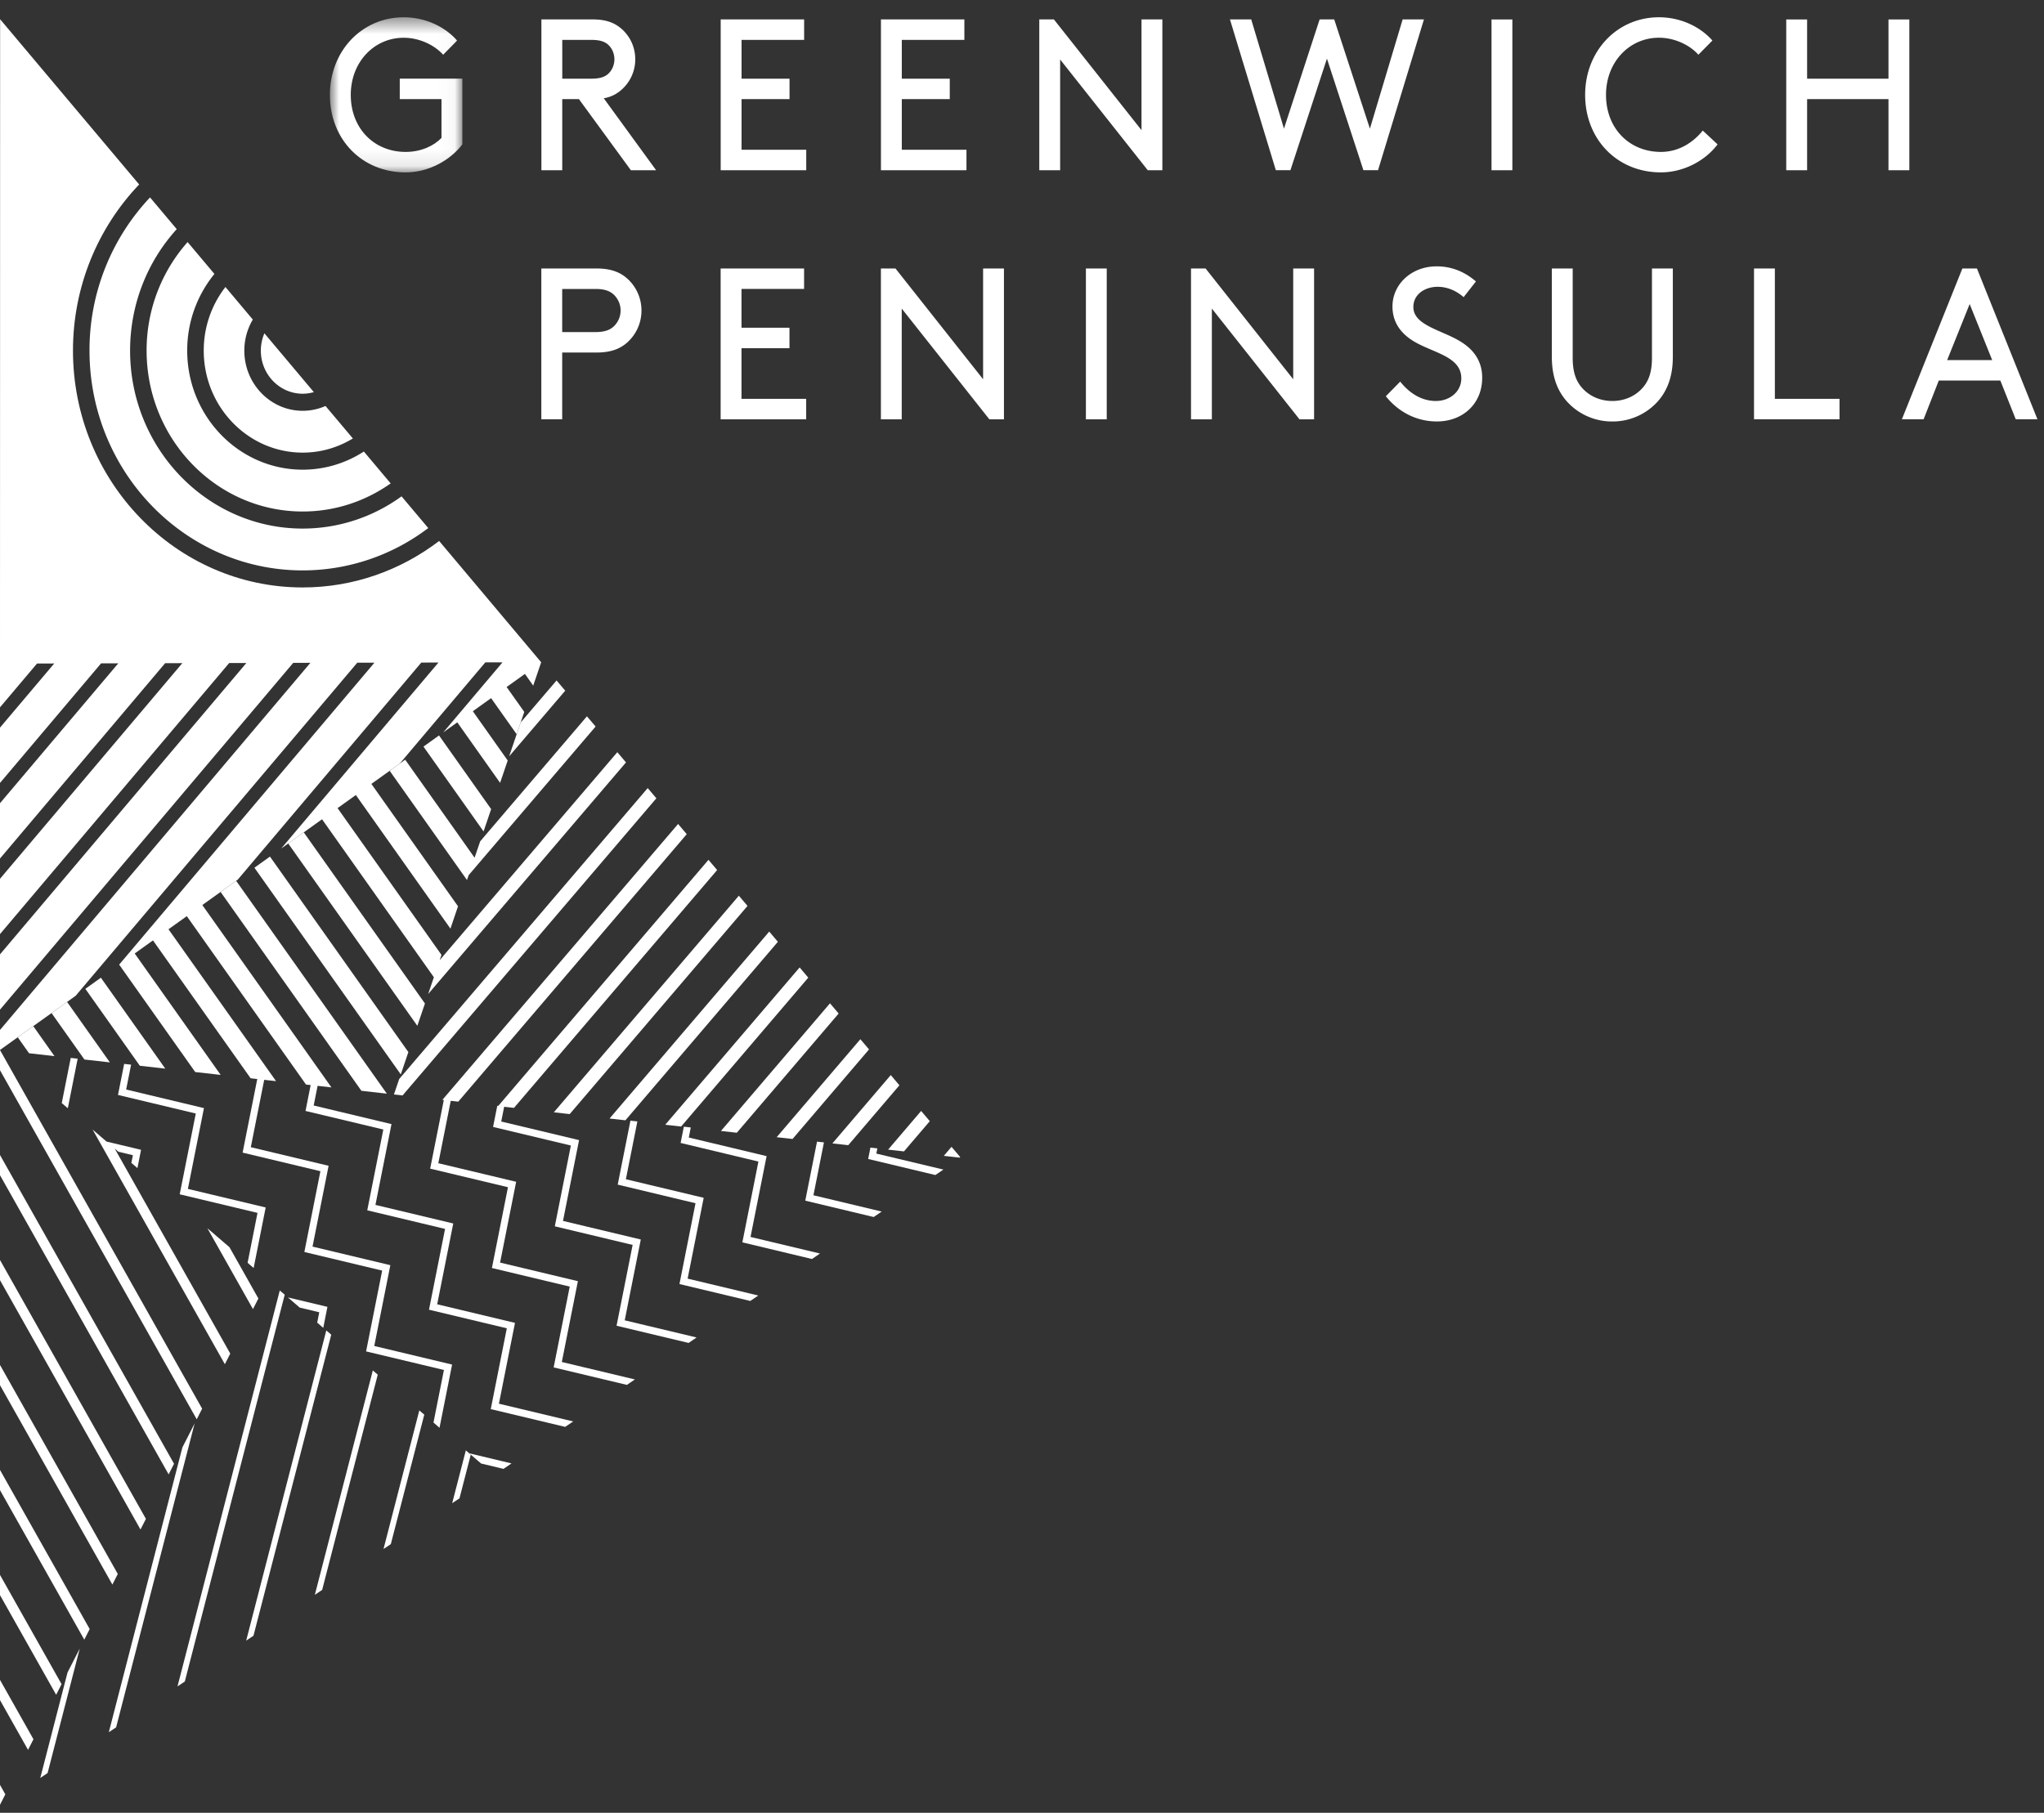 <svg width="124" height="110" viewBox="0 0 124 110" xmlns="http://www.w3.org/2000/svg" xmlns:xlink="http://www.w3.org/1999/xlink"><rect x="0" y="0" width="124" height="110" fill="#333333" stroke="none"/><title>Logo full Copy</title><defs><path id="a" d="M.935.485h8.037v9.413H.935z"></path></defs><g fill="none" fill-rule="evenodd"><g transform="translate(19.077 .563)"><mask id="b" fill="#fff"><use xlink:href="#a"></use></mask><path d="M5.53 9.898c1.366 0 2.682-.706 3.442-1.7V4.21H5.175v1.243h2.531v2.353c-.468.484-1.24.85-2.177.85-1.885 0-3.327-1.4-3.327-3.464 0-1.974 1.404-3.465 3.214-3.465.949 0 1.873.446 2.392 1.032l.847-.862C7.883 1.02 6.68.485 5.416.485 2.86.485.936 2.55.936 5.192c0 2.706 1.948 4.706 4.593 4.706" fill="#FFF" mask="url(#b)"></path></g><path d="M34.11 6.015h1.011l3.151 4.314h1.532l-3.177-4.366a2.1 2.1 0 0 0 1.038-.483 2.452 2.452 0 0 0 .873-1.883c0-.76-.34-1.439-.873-1.882-.405-.34-.91-.537-1.721-.537h-3.1v9.151h1.265V6.015zm0-3.594h1.77c.57 0 .862.13 1.064.34.202.208.329.51.329.836 0 .326-.127.628-.329.837-.202.209-.494.34-1.064.34h-1.77V2.42zM43.721 1.178v9.152h5.19V9.087h-3.924V6.016h2.91V4.774h-2.91V2.42h3.796V1.178zM53.443 1.178v9.152h5.188V9.087h-3.923V6.016h2.91V4.774h-2.91V2.42h3.796V1.178zM69.25 1.178v6.72l-5.315-6.72h-.886v9.152h1.265V3.61l5.316 6.72h.885V1.178zM85.092 1.178l-1.986 6.628-2.165-6.628h-.885l-2.164 6.628-1.987-6.628h-1.29l2.784 9.15h.885l2.215-6.77 2.213 6.77h.887l2.785-9.15zM90.483 10.33h1.265V1.18h-1.265zM100.757 9.218c-1.886 0-3.328-1.398-3.328-3.464 0-1.974 1.404-3.465 3.213-3.465.95 0 1.873.445 2.391 1.033l.85-.863c-.772-.876-1.975-1.411-3.24-1.411-2.556 0-4.48 2.065-4.48 4.706 0 2.706 1.949 4.706 4.594 4.706 1.366 0 2.682-.693 3.441-1.699l-.899-.838c-.492.615-1.353 1.295-2.542 1.295M114.565 1.179v3.595h-4.936V1.18h-1.266v9.15h1.266V6.016h4.936v4.313h1.265v-9.15zM34.106 21.391h2.089c.86 0 1.417-.222 1.847-.601a2.59 2.59 0 0 0 .873-1.948c0-.785-.342-1.477-.873-1.948-.43-.38-.988-.602-1.847-.602H32.84v9.151h1.266v-4.052zm0-3.857h2.024c.608 0 .937.158 1.165.405.215.237.354.55.354.903s-.139.666-.354.902c-.228.248-.557.406-1.165.406h-2.024v-2.616zM48.907 24.202h-3.923V21.13h2.91v-1.243h-2.91v-2.354h3.796v-1.241h-5.062v9.152h5.189zM59.64 23.012l-5.315-6.72h-.885v9.152h1.264v-6.72l5.315 6.72h.886v-9.151H59.64zM65.876 25.445h1.265v-9.152h-1.265zM78.453 23.012l-5.315-6.72h-.885v9.152h1.265v-6.72l5.315 6.72h.886v-9.151h-1.266z" fill="#FFF"></path><g fill="#FFF"><path d="M88.766 20.83c-1.14-.785-3.024-1.034-3.024-2.198 0-.797.733-1.229 1.468-1.229.556 0 1.101.209 1.581.628l.747-.953c-.47-.406-1.253-.916-2.379-.916-1.544 0-2.684 1.098-2.684 2.432 0 .954.494 1.581 1.128 2.012 1.175.798 3.048.954 3.048 2.354 0 .823-.72 1.372-1.543 1.372-.911 0-1.645-.522-2.164-1.176l-.872.888c.784.98 1.885 1.53 3.1 1.53 1.543 0 2.746-1.046 2.746-2.654 0-1.045-.558-1.685-1.152-2.09M100.217 21.718c0 .863-.202 1.398-.557 1.804-.442.51-1.1.81-1.848.81-.746 0-1.404-.3-1.847-.81-.354-.406-.557-.94-.557-1.804v-5.426h-1.265v5.36c0 1.23.354 2.08.924 2.72a3.678 3.678 0 0 0 2.745 1.203 3.678 3.678 0 0 0 2.746-1.204c.57-.64.925-1.49.925-2.718v-5.36h-1.266v5.425z"></path></g><path fill="#FFF" d="M107.673 16.293h-1.265v9.15h5.187v-1.24h-3.922zM119.048 16.293l-3.67 9.15h1.317l.923-2.352h3.733l.935 2.352h1.317l-3.67-9.15h-.885zm.443 2.157l1.366 3.4h-2.732l1.366-3.4zM1.076 62.942l.686.969 1.543.175-1.287-1.82zM3.127 61.472l1.995 2.82 1.543.173-2.596-3.669zM5.178 60.002l3.305 4.668 1.544.175-3.907-5.518zM13.383 54.123l8.541 12.066 1.544.175-9.143-12.917zM24.774 63.841l-8.397-11.864-.943.676 8.88 12.543zM25.779 60.892l-7.351-10.385-.943.676 7.833 11.064zM29.796 49.097l-3.163-4.47-.943.676 3.645 5.148zM31.587 43.838l-.7 2.056 3.403-3.984-.526-.62z"></path><path fill="#FFF" d="M23.64 46.773l4.69 6.627.101-.295 7.702-9.019-.526-.62-6.476 7.585-.34.995-4.21-5.948zM39.819 48.44l-.526-.62-15.075 17.653-.32.94.524.058zM33.598 67.495l.963.108 10.787-12.632-.525-.62zM47.191 57.148l-.525-.62-9.688 11.344.963.108zM40.357 68.25l.964.108 7.713-9.034-.524-.62zM44.7 68.735l6.177-7.234-.525-.62-6.615 7.746zM48.08 69.113l4.64-5.434-.525-.62-5.078 5.946zM50.497 69.382l.963.108 3.103-3.635-.524-.62zM56.407 68.032l-.526-.62-2.004 2.348.963.107zM57.257 70.137l.963.108.03-.036-.525-.62zM2.444 107.885l.443-.296 1.952-7.557-.743 1.455zM11.065 87.827l-4.464 17.284.443-.296 4.764-18.443zM16.973 78.305l-6.205 24.026.443-.295 6.062-23.473zM19.795 80.73l-4.86 18.822.442-.296 4.718-18.267zM19.1 96.773l.443-.296 3.374-13.062-.3-.258zM23.266 93.993l.443-.295 2.03-7.857-.301-.258zM27.432 91.214l.443-.296.685-2.651-.3-.258zM0 109.515l.323-.635-.323-.574zM0 103.163l1.701 3.018.329-.643L0 101.936zM0 96.793l3.407 6.046.328-.644L0 95.566zM0 90.423l5.113 9.072.328-.644L0 89.196zM0 84.053l6.818 12.099.328-.643L0 82.826zM0 77.682L8.523 92.81l.329-.644L0 76.456zM0 71.312l10.23 18.154.328-.644L0 70.086zM0 64.942l11.935 21.181.328-.644L0 63.716zM8.337 70.88l.22-1.11-2.094-.5-.845-.728 8.023 14.238.328-.644-7.01-12.441-.035-.03.258.223.88.21-.093.466zM15.675 78.793l-1.753-3.112-1.341-1.152 2.765 4.907z"></path><g fill="#FFF"><path d="M18.362 31.038c1.978 0 3.817-.63 5.338-1.705l-1.627-1.935a6.799 6.799 0 0 1-3.711 1.102c-3.862 0-7.005-3.241-7.005-7.224a7.33 7.33 0 0 1 1.651-4.653l-1.627-1.934a9.891 9.891 0 0 0-2.487 6.587c0 5.382 4.248 9.762 9.468 9.762"></path><path d="M18.362 23.891c.235 0 .462-.035.678-.097l-3-3.568a2.661 2.661 0 0 0-.216 1.05c0 1.442 1.139 2.615 2.538 2.615"></path><path d="M18.362 27.465c1.11 0 2.151-.314 3.045-.86l-1.66-1.97a3.432 3.432 0 0 1-1.385.292c-1.952 0-3.54-1.638-3.54-3.651 0-.69.19-1.334.514-1.885l-1.66-1.976a6.28 6.28 0 0 0-1.316 3.86c0 3.414 2.692 6.19 6.002 6.19"></path><path d="M18.362 34.612a12.6 12.6 0 0 0 7.618-2.569l-1.62-1.925a10.191 10.191 0 0 1-5.998 1.956c-5.773 0-10.47-4.845-10.47-10.798 0-2.848 1.076-5.44 2.83-7.371l-1.62-1.926a13.505 13.505 0 0 0-3.672 9.297c0 7.353 5.801 13.336 12.932 13.336"></path></g><path fill="#FFF" d="M3.746 66.934l.368.315.598-3.008-.42-.047zM19.611 80.573l.253-1.273-2.4-.573.72.618 1.184.283-.125.63zM7.653 66.112l.3-1.508-.421-.047-.374 1.884 4.72 1.127-.976 4.902 4.72 1.127-.601 3.03.367.315.73-3.673-4.72-1.127.975-4.902zM29.187 88.806l1.358.325.486-.331-2.565-.613z"></path><path d="M31.242 80.272l-4.72-1.128.975-4.903-4.721-1.127.974-4.903-4.72-1.129.237-1.193.84.095-7.833-11.067 2.148-1.539 11.135-13.173 1.042-.002-9.54 11.286 2.478-1.776 6.784 9.586-.346 1.018 12.001-14.054-.526-.62L26.675 58.26l.108-.317-6.304-8.906 1.109-.795 5.738 8.107.46-1.355-5.256-7.427 1.723-1.235 5.188-6.138 1.043-.002-3.593 4.25.851-.61 2.597 3.67.462-1.355-2.116-2.99 1.108-.794 1.55 2.19.462-1.355-1.07-1.51 1.11-.795.503.711.483-1.418-6.19-7.36c-2.318 1.77-5.181 2.82-8.28 2.82-7.683 0-13.934-6.447-13.934-14.372 0-3.923 1.535-7.484 4.015-10.08L.007 1.168 0 40.213v2.709l2.247-2.66 1.043-.002L0 44.152v3.357l6.132-7.256 1.043-.002L0 48.739v3.356l10.018-11.852 1.042-.003L0 53.325v3.356l13.902-16.447 1.043-.003L0 57.91v3.356l17.787-21.042 1.043-.004L0 62.498v1.214l4.59-3.288 17.083-20.21 1.042-.002L7.228 58.534l.001-.001 4.614 6.518 1.544.174-5.215-7.368 1.108-.794 5.924 8.367.403.045-.889 4.466 4.72 1.128-.974 4.902 4.721 1.128-.976 4.904 4.722 1.127-.634 3.19.366.317.764-3.835-4.722-1.128.975-4.903-4.72-1.127.975-4.904-4.72-1.128.813-4.088.719.08-6.525-9.217 2.007-1.437-.897.642 7.232 10.218.282.032-.311 1.57 4.72 1.127-.975 4.903L27 74.57l-.975 4.903 4.721 1.128-.974 4.904 4.516 1.078.485-.33-4.506-1.077.975-4.904z" fill="#FFF"></path><path fill="#FFF" d="M35.058 77.742l-4.72-1.128.975-4.903-4.722-1.127.754-3.787.456.051 13.86-16.23-.524-.62-14.3 16.742.087.01-.828 4.163 4.72 1.127-.974 4.903 4.721 1.128-.975 4.904 4.443 1.06.485-.33-4.433-1.059z"></path><path fill="#FFF" d="M38.874 75.213l-4.72-1.128.975-4.903-4.722-1.128.178-.894.596.066 12.325-14.432-.526-.62-12.75 14.93-.062-.006-.256 1.285 4.72 1.127-.974 4.903 4.721 1.129-.975 4.904 4.37 1.043.485-.331-4.36-1.041z"></path><path fill="#FFF" d="M42.69 72.683l-4.721-1.127.697-3.505-.42-.048-.772 3.88 4.72 1.129-.974 4.904 4.297 1.026.485-.33-4.287-1.025zM46.506 70.154l-4.72-1.129.12-.61-.42-.048-.196.987 4.72 1.129-.974 4.903 4.223 1.01.486-.332-4.214-1.006zM49.985 69.32l-.42-.046-.713 3.582 4.15.992.487-.33-4.141-.99zM53.226 69.684l-.421-.047-.137.69 4.076.974.487-.331-4.068-.971z"></path></g></svg>

